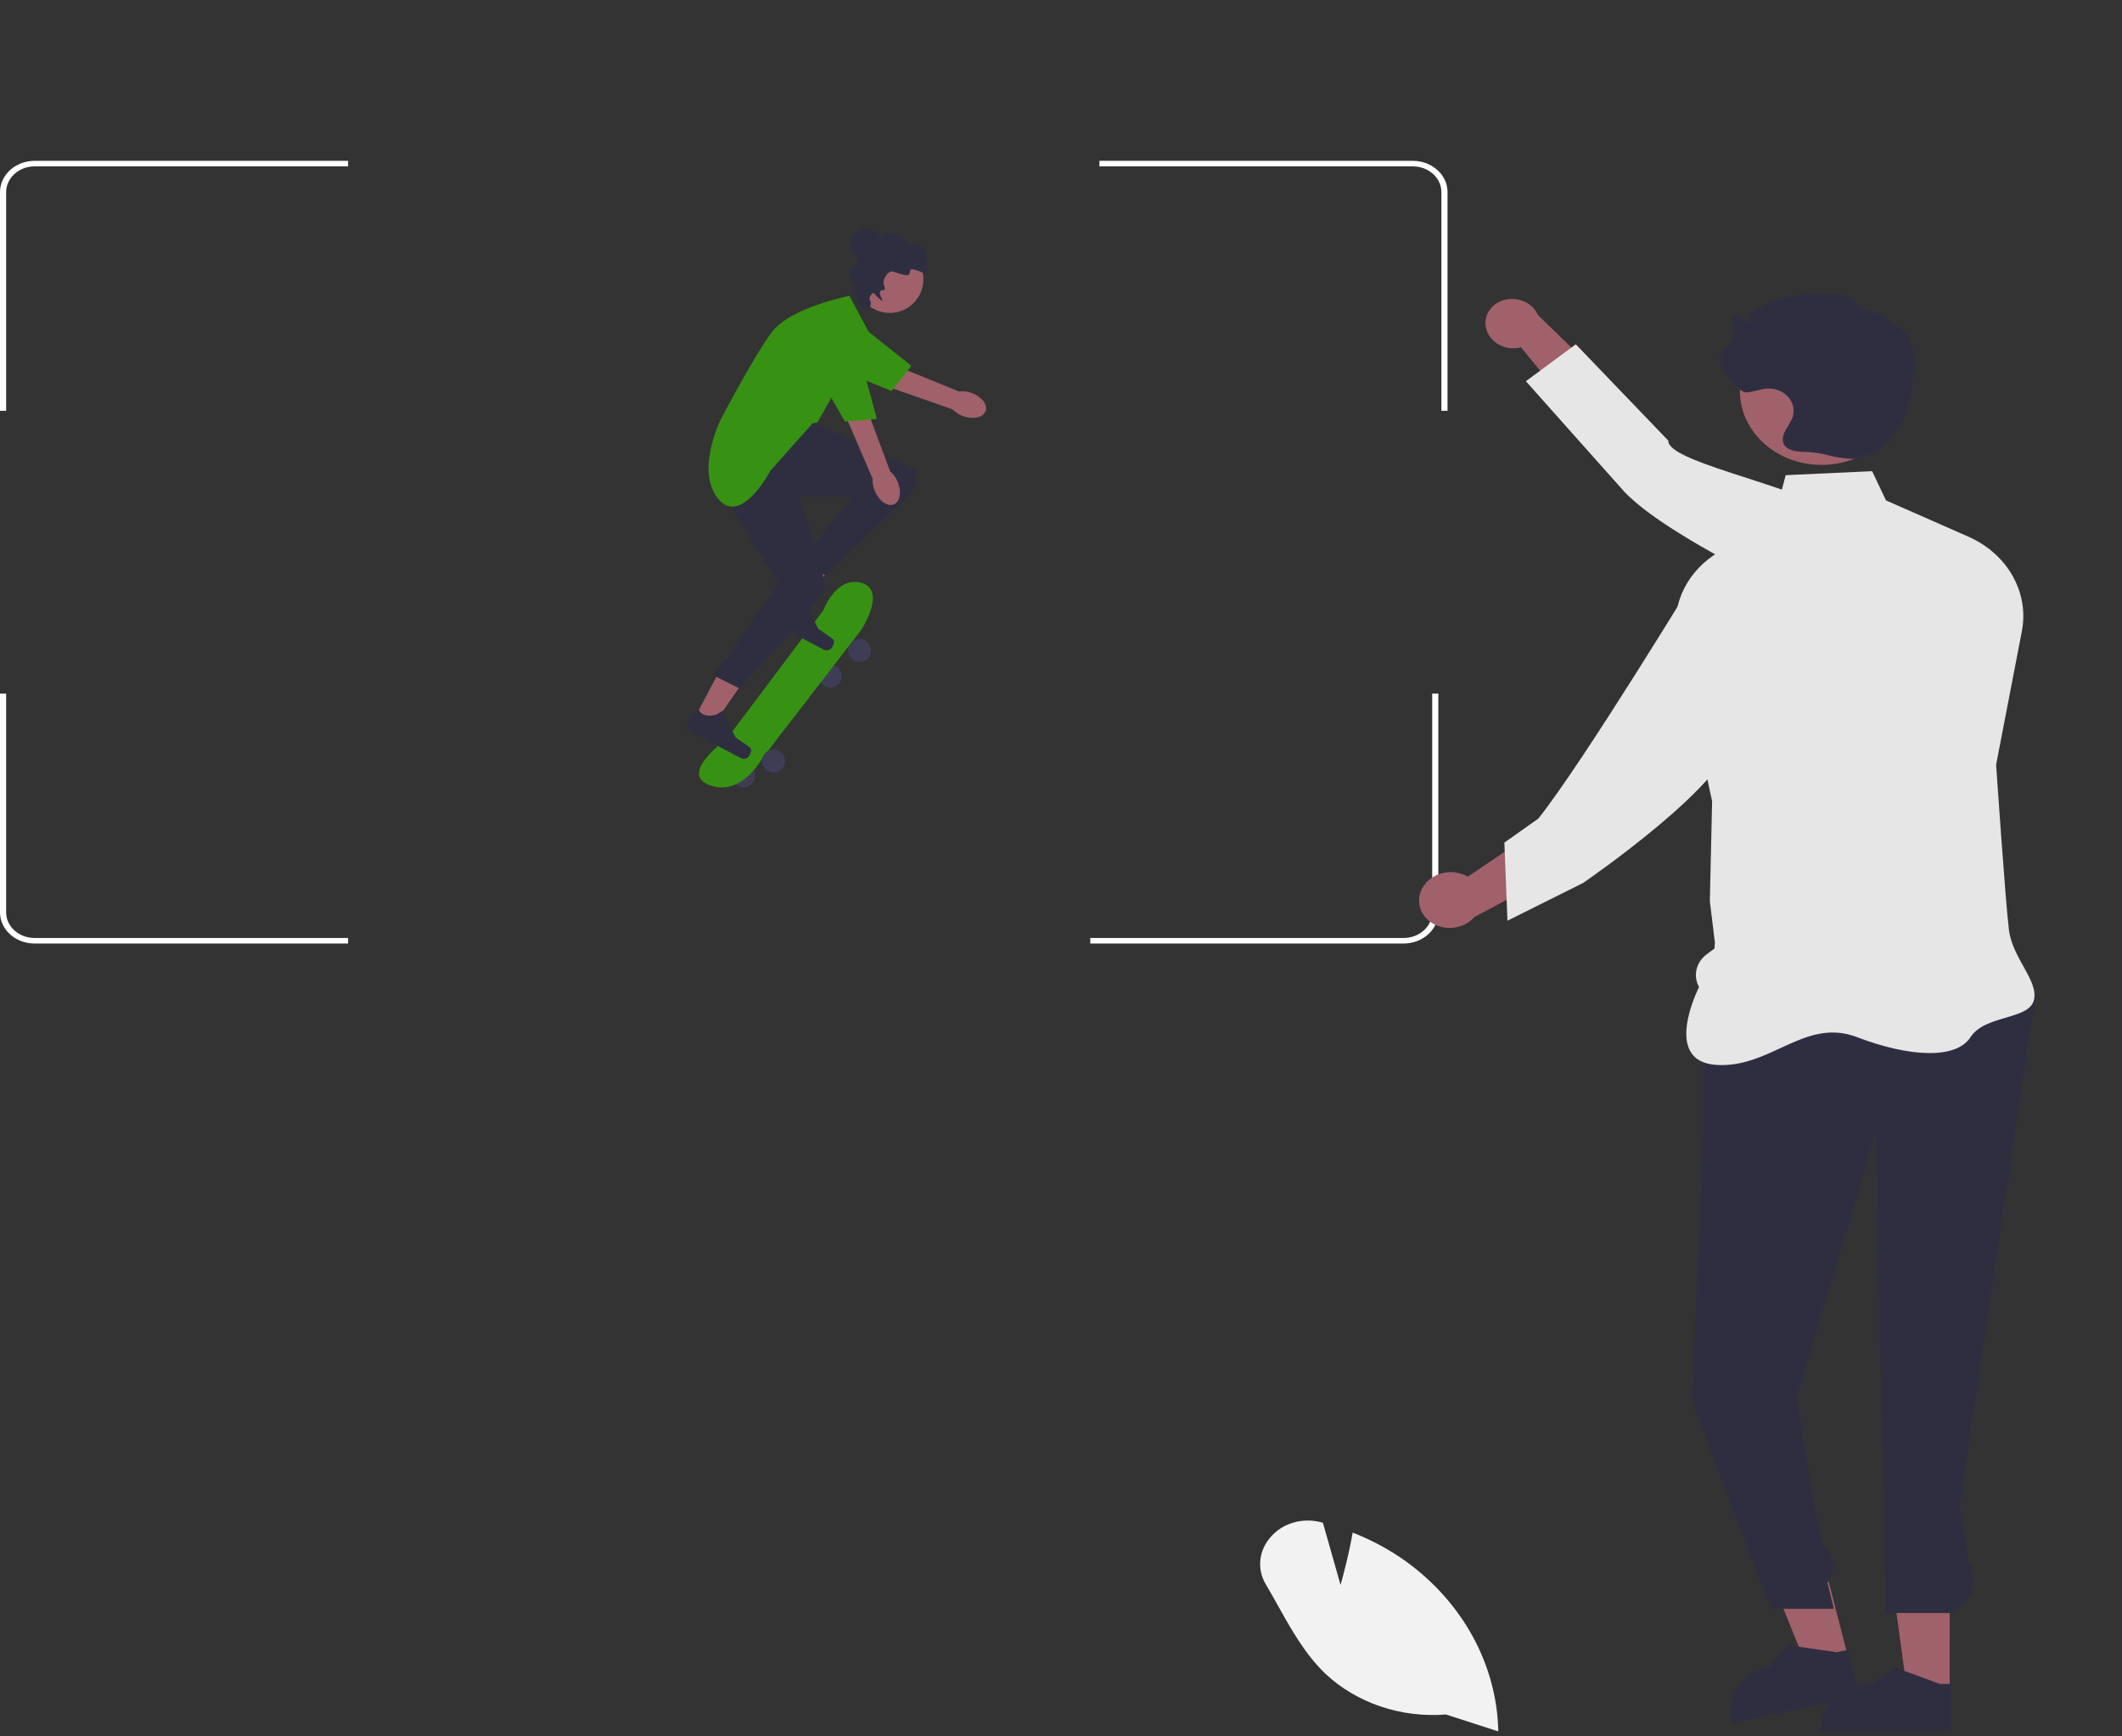 <svg width="484" height="396" viewBox="0 0 484 396" fill="none" xmlns="http://www.w3.org/2000/svg">
<rect x="0" y="0" width="484" height="396" fill="#333333" stroke="none"/>
<g clip-path="url(#clip0_101_19)">
<path d="M338.88 74.499C339.117 75.982 339.984 77.323 341.298 78.237C342.612 79.15 344.269 79.564 345.915 79.39C346.249 79.35 346.579 79.285 346.901 79.196L360.164 95.287L371.565 92.077L350.76 71.809C350.247 70.63 349.317 69.638 348.114 68.987C346.912 68.336 345.505 68.064 344.113 68.212C343.322 68.303 342.559 68.534 341.866 68.891C341.174 69.249 340.567 69.727 340.078 70.297C339.59 70.867 339.231 71.518 339.021 72.213C338.812 72.909 338.756 73.635 338.856 74.35C338.863 74.4 338.871 74.45 338.88 74.499Z" fill="#A0616A"/>
<path d="M432.531 146.369C432.531 146.369 383.009 125.478 370.481 112.134L348.034 86.941L359.419 78.522L380.518 100.49C380.326 105.106 405.265 109.838 418.671 116.567L432.531 146.369Z" fill="#E6E6E6"/>
<path d="M444.706 385.725L434.993 385.724L430.372 351.856L444.708 351.857L444.706 385.725Z" fill="#A0616A"/>
<path d="M445.048 394.884L415.177 394.883V394.542C415.178 391.754 416.403 389.081 418.583 387.111C420.763 385.14 423.721 384.032 426.804 384.032L432.261 380.291L442.441 384.033L445.049 384.033L445.048 394.884Z" fill="#2F2E41"/>
<path d="M421.548 377.978L412.089 379.972L399.076 347.94L413.037 344.996L421.548 377.978Z" fill="#A0616A"/>
<path d="M424.184 386.828L395.095 392.962L395.009 392.629C394.309 389.915 394.83 387.06 396.457 384.693C398.085 382.326 400.687 380.641 403.69 380.007L403.69 380.007L408.063 375.242L418.918 376.796L421.457 376.26L424.184 386.828Z" fill="#2F2E41"/>
<path d="M1.399 93.684V43.812C1.402 42.256 2.088 40.764 3.306 39.664C4.524 38.564 6.175 37.946 7.897 37.945H79.393V36.68H7.897C5.804 36.681 3.798 37.433 2.317 38.77C0.837 40.107 0.003 41.92 0 43.812V93.684L1.399 93.684Z" fill="white"/>
<path d="M6.362 213.75C4.944 213.442 3.684 212.711 2.783 211.675C1.882 210.639 1.395 209.359 1.399 208.041V158.176H-2.60993e-05V208.041C-0.005 209.642 0.587 211.198 1.681 212.457C2.776 213.716 4.308 214.604 6.03 214.978C6.607 215.106 7.198 215.174 7.792 215.18H79.393V213.915H7.801C7.316 213.91 6.833 213.854 6.362 213.75Z" fill="white"/>
<path d="M326.665 158.176V208.041C326.663 209.599 325.977 211.092 324.759 212.193C323.541 213.294 321.889 213.914 320.166 213.915H248.671V215.18H320.166C322.26 215.178 324.267 214.425 325.748 213.087C327.228 211.748 328.061 209.934 328.064 208.041V158.176H326.665Z" fill="white"/>
<path d="M325.259 38.608C325.626 38.78 325.973 38.985 326.295 39.219C327.067 39.764 327.69 40.462 328.118 41.258C328.545 42.053 328.766 42.927 328.763 43.812V93.684H330.162V43.812C330.166 42.737 329.898 41.675 329.379 40.708C328.86 39.74 328.103 38.892 327.166 38.23C326.774 37.944 326.351 37.695 325.904 37.485C324.781 36.953 323.532 36.677 322.265 36.68H250.769V37.945H322.265C323.308 37.942 324.336 38.17 325.259 38.608Z" fill="white"/>
<path d="M453.123 221.281L392.685 224.02L388.488 242.356V258.688L385.912 319.499L403.877 366.915H418.28L416.818 360.909C417.617 359.899 418.066 358.697 418.108 357.456C418.151 356.216 417.785 354.991 417.056 353.939L415.901 352.269L414.02 345.102L409.823 318.546L427.798 258.688L430.108 367.864H445.755L448.05 365.495C449.325 364.179 450.083 362.52 450.209 360.775C450.334 359.029 449.819 357.296 448.744 355.842V353.194L446.896 343.837L464.141 227.681L453.123 221.281Z" fill="#2F2E41"/>
<path d="M427.009 107.454L407.294 108.367L405.054 116.813L390.737 126.717C387.501 128.956 385.021 131.969 383.578 135.415C382.136 138.861 381.788 142.602 382.574 146.218L390.51 182.711L389.994 205.551L391.139 214.904L391.053 216.32L389.3 217.617C388.107 218.5 387.282 219.723 386.961 221.085C386.64 222.448 386.841 223.868 387.532 225.114C387.532 225.114 378.892 241.997 391.393 242.856C403.894 243.715 411.626 231.965 423.57 236.533C435.514 241.101 446.177 241.636 449.451 236.533C452.726 231.43 462.687 232.62 463.885 228.161C465.083 223.703 459.018 218.657 458.203 212.012C457.389 205.367 455.29 174.385 455.29 174.385L461.159 143.968C461.99 139.662 461.249 135.228 459.048 131.336C456.847 127.443 453.305 124.303 448.957 122.39L430.168 114.121L427.009 107.454Z" fill="#E6E6E6"/>
<path d="M324.334 202.689C325.127 201.142 326.556 199.936 328.317 199.327C330.079 198.718 332.034 198.755 333.766 199.429C334.116 199.571 334.452 199.739 334.771 199.932L355.029 186.296L366.3 193.153L336.315 209.12C335.331 210.254 333.959 211.062 332.414 211.418C330.869 211.773 329.237 211.656 327.773 211.085C326.943 210.752 326.194 210.276 325.568 209.682C324.942 209.088 324.452 208.388 324.126 207.623C323.799 206.858 323.642 206.042 323.664 205.222C323.686 204.402 323.887 203.594 324.254 202.845C324.28 202.792 324.306 202.74 324.334 202.689Z" fill="#A0616A"/>
<path d="M387.277 130.778C387.277 130.778 361.017 174 350.848 186.712L343.128 192.163L343.827 209.977L361.078 201.373C361.078 201.373 395.889 177.538 394.891 167.614C393.892 157.691 387.277 130.778 387.277 130.778Z" fill="#E6E6E6"/>
<path d="M415.479 106.027C425.767 106.027 434.107 98.488 434.107 89.188C434.107 79.888 425.767 72.349 415.479 72.349C405.19 72.349 396.85 79.888 396.85 89.188C396.85 98.488 405.19 106.027 415.479 106.027Z" fill="#A0616A"/>
<path d="M422.677 104.647C417.331 104.488 416.845 103.212 411.5 103.053C409.798 103.003 407.789 102.792 406.966 101.444C406.38 100.484 406.65 99.275 407.165 98.283C407.775 97.336 408.325 96.358 408.812 95.355C409.106 94.568 409.183 93.728 409.036 92.908C408.89 92.088 408.525 91.313 407.974 90.649C407.422 89.985 406.699 89.453 405.868 89.098C405.038 88.743 404.124 88.576 403.206 88.612C401.579 88.675 400.051 89.367 398.429 89.493C396.204 89.667 391.284 83.027 392.309 81.233C393.306 79.487 395.313 78.17 395.628 76.226C395.834 74.954 395.254 73.691 395.174 72.408C395.057 70.505 400.392 74.795 399.415 73.106C397.018 68.965 419.604 63.83 423.323 69.018C424.713 70.957 427.189 70.825 429.397 71.989C430.844 72.752 434.497 75.385 435.328 77.026C436.091 78.701 436.452 80.503 436.386 82.313C436.419 90.731 435 98.475 427.488 103.451" fill="#2F2E41"/>
<path d="M329.804 391.006C324.753 391.409 319.666 390.786 314.915 389.184C310.164 387.582 305.868 385.041 302.343 381.746C297.733 377.353 294.569 371.698 291.509 366.229C290.619 364.638 289.698 362.992 288.762 361.415C287.718 359.695 287.267 357.733 287.468 355.779C287.669 353.826 288.512 351.972 289.889 350.456C291.209 348.941 293 347.817 295.033 347.23C297.065 346.643 299.246 346.62 301.293 347.163L301.739 347.279L305.757 361.451C306.357 359.338 307.644 354.575 308.456 349.908L308.524 349.518L308.924 349.679C313.12 351.357 317.065 353.505 320.666 356.074C327.046 360.7 332.235 366.526 335.873 373.148C339.51 379.77 341.509 387.028 341.73 394.418L341.74 394.859L329.804 391.006Z" fill="#F2F2F2"/>
<path d="M189.379 156.821C187.934 156.821 186.762 155.648 186.762 154.202C186.762 152.755 187.934 151.582 189.379 151.582C190.823 151.582 191.995 152.755 191.995 154.202C191.995 155.648 190.823 156.821 189.379 156.821Z" fill="#3F3D56"/>
<path d="M169.612 179.524C168.167 179.524 166.996 178.351 166.996 176.904C166.996 175.457 168.167 174.285 169.612 174.285C171.057 174.285 172.228 175.457 172.228 176.904C172.228 178.351 171.057 179.524 169.612 179.524Z" fill="#3F3D56"/>
<path d="M196.5 143.578L173.827 172.975C173.827 172.975 169.176 181.707 161.909 179.087C154.642 176.468 165.688 168.609 165.688 168.609L187.78 139.212C187.78 139.212 190.687 131.312 196.5 132.934C202.314 134.555 196.5 143.578 196.5 143.578Z" fill="#379213"/>
<path d="M158.175 164.232L162.005 166.262L171.649 152.433L165.995 149.437L158.175 164.232Z" fill="#A0616A"/>
<path d="M171.344 171.101C171.357 171.365 171.077 172.048 170.953 172.282C170.573 173.001 169.683 173.275 168.965 172.894L157.103 166.606C156.613 166.347 156.426 165.739 156.685 165.248L156.947 164.754C156.947 164.754 157.145 162.956 159.322 161.765C159.322 161.765 160.065 163.995 163.497 162.938L164.793 162.088L167.728 168.135L170.21 169.869C170.753 170.248 171.312 170.439 171.344 171.101Z" fill="#2F2E41"/>
<path d="M177.069 139.492L180.9 141.522L190.543 127.694L184.89 124.697L177.069 139.492Z" fill="#A0616A"/>
<path d="M190.239 146.361C190.252 146.625 189.971 147.308 189.848 147.542C189.468 148.261 188.577 148.535 187.859 148.154L175.997 141.867C175.507 141.607 175.32 140.999 175.579 140.508L175.841 140.014C175.841 140.014 176.04 138.217 178.217 137.025C178.217 137.025 178.96 139.255 182.391 138.198L183.688 137.348L186.623 143.395L189.105 145.129C189.648 145.508 190.206 145.699 190.239 146.361Z" fill="#2F2E41"/>
<path d="M163.363 110.106L177.606 133.1L162.781 154.056L168.595 156.967C168.595 156.967 187.489 136.884 188.071 134.264C188.652 131.645 182.257 113.308 182.257 113.308H194.398L182.838 127.861L188.361 131.354L208.128 112.144C208.128 112.144 210.453 108.275 208.128 106.862C205.802 105.449 184.95 96.135 184.95 96.135L163.363 110.106Z" fill="#2F2E41"/>
<path d="M196.064 151C194.619 151 193.448 149.827 193.448 148.38C193.448 146.934 194.619 145.761 196.064 145.761C197.509 145.761 198.68 146.934 198.68 148.38C198.68 149.827 197.509 151 196.064 151Z" fill="#3F3D56"/>
<path d="M176.443 176.176C174.998 176.176 173.827 175.004 173.827 173.557C173.827 172.11 174.998 170.937 176.443 170.937C177.888 170.937 179.059 172.11 179.059 173.557C179.059 175.004 177.888 176.176 176.443 176.176Z" fill="#3F3D56"/>
<path d="M198.099 75.616L193.739 67.466C193.739 67.466 180.384 70.086 176.161 75.616C171.938 81.146 164.38 95.699 164.38 95.699C164.38 95.699 158.566 107.341 163.799 113.744C169.031 120.148 175.717 107.341 175.717 107.341L185.309 96.572L186.472 96.281L198.099 75.616Z" fill="#379213"/>
<path d="M204.733 109.841C204.361 108.937 203.778 108.136 203.034 107.505L196.738 90.632L191.866 92.511L199.046 109.215C198.989 110.189 199.166 111.164 199.562 112.056C200.523 114.303 202.459 115.628 203.887 115.016C205.315 114.404 205.693 112.087 204.733 109.841Z" fill="#A0616A"/>
<path d="M194.756 76.052L183.274 79.691L192.721 96.135L199.989 95.553L194.756 76.052Z" fill="#379213"/>
<path d="M221.585 89.605C220.67 89.267 219.687 89.154 218.718 89.275L202.053 82.494L200.136 87.356L217.276 93.372C217.954 94.074 218.79 94.603 219.714 94.915C222.016 95.728 224.301 95.198 224.817 93.731C225.334 92.265 223.887 90.417 221.585 89.605Z" fill="#A0616A"/>
<path d="M194.03 72.414L185.589 81.891L203.38 89.179L207.871 83.429L194.03 72.414Z" fill="#379213"/>
<path d="M197.518 59.066C195.569 59.066 193.989 57.484 193.989 55.533C193.989 53.582 195.569 52 197.518 52C199.466 52 201.046 53.582 201.046 55.533C201.046 57.484 199.466 59.066 197.518 59.066Z" fill="#2F2E41"/>
<path d="M202.937 71.37C198.694 71.37 195.253 67.925 195.253 63.676C195.253 59.427 198.694 55.983 202.937 55.983C207.181 55.983 210.621 59.427 210.621 63.676C210.621 67.925 207.181 71.37 202.937 71.37Z" fill="#A0616A"/>
<path d="M197.426 70.506C196.506 70.588 195.003 68.23 195.07 65.947C195.113 64.478 193.84 64.189 193.745 62.295C193.69 61.191 195.383 60.847 195.499 59.961C195.71 58.357 196.744 57.278 196.873 57.146C197.987 56.014 198.773 56.382 200.083 55.069C200.872 54.279 200.67 54.062 201.201 53.711C202.734 52.7 205.488 53.796 207.135 55.273C207.705 55.785 209.83 55.226 210.758 56.669C211.852 58.37 211.598 61.838 211.129 62.296C210.844 62.574 210.193 61.895 208.43 61.459C206.798 61.055 208.338 63.051 206.45 62.717C204.219 62.32 203.782 61.641 202.946 62.048C202.062 62.479 201.372 63.814 201.572 64.863C201.672 65.384 201.96 65.674 201.798 65.939C201.501 66.422 201.16 65.948 200.78 66.433C200.337 66.997 201.437 68.445 201.23 68.585C201.188 68.613 201.062 68.609 199.874 67.466C199.4 67.009 199.261 66.728 199.168 66.771C199.018 66.841 198.033 67.759 198.409 68.485C198.994 69.613 198.246 69.648 198.409 70.408C198.578 71.192 198.011 70.454 197.426 70.506Z" fill="#2F2E41"/>
</g>
<defs>
<clipPath id="clip0_101_19">
<rect width="484" height="396" fill="white"/>
</clipPath>
</defs>
</svg>
